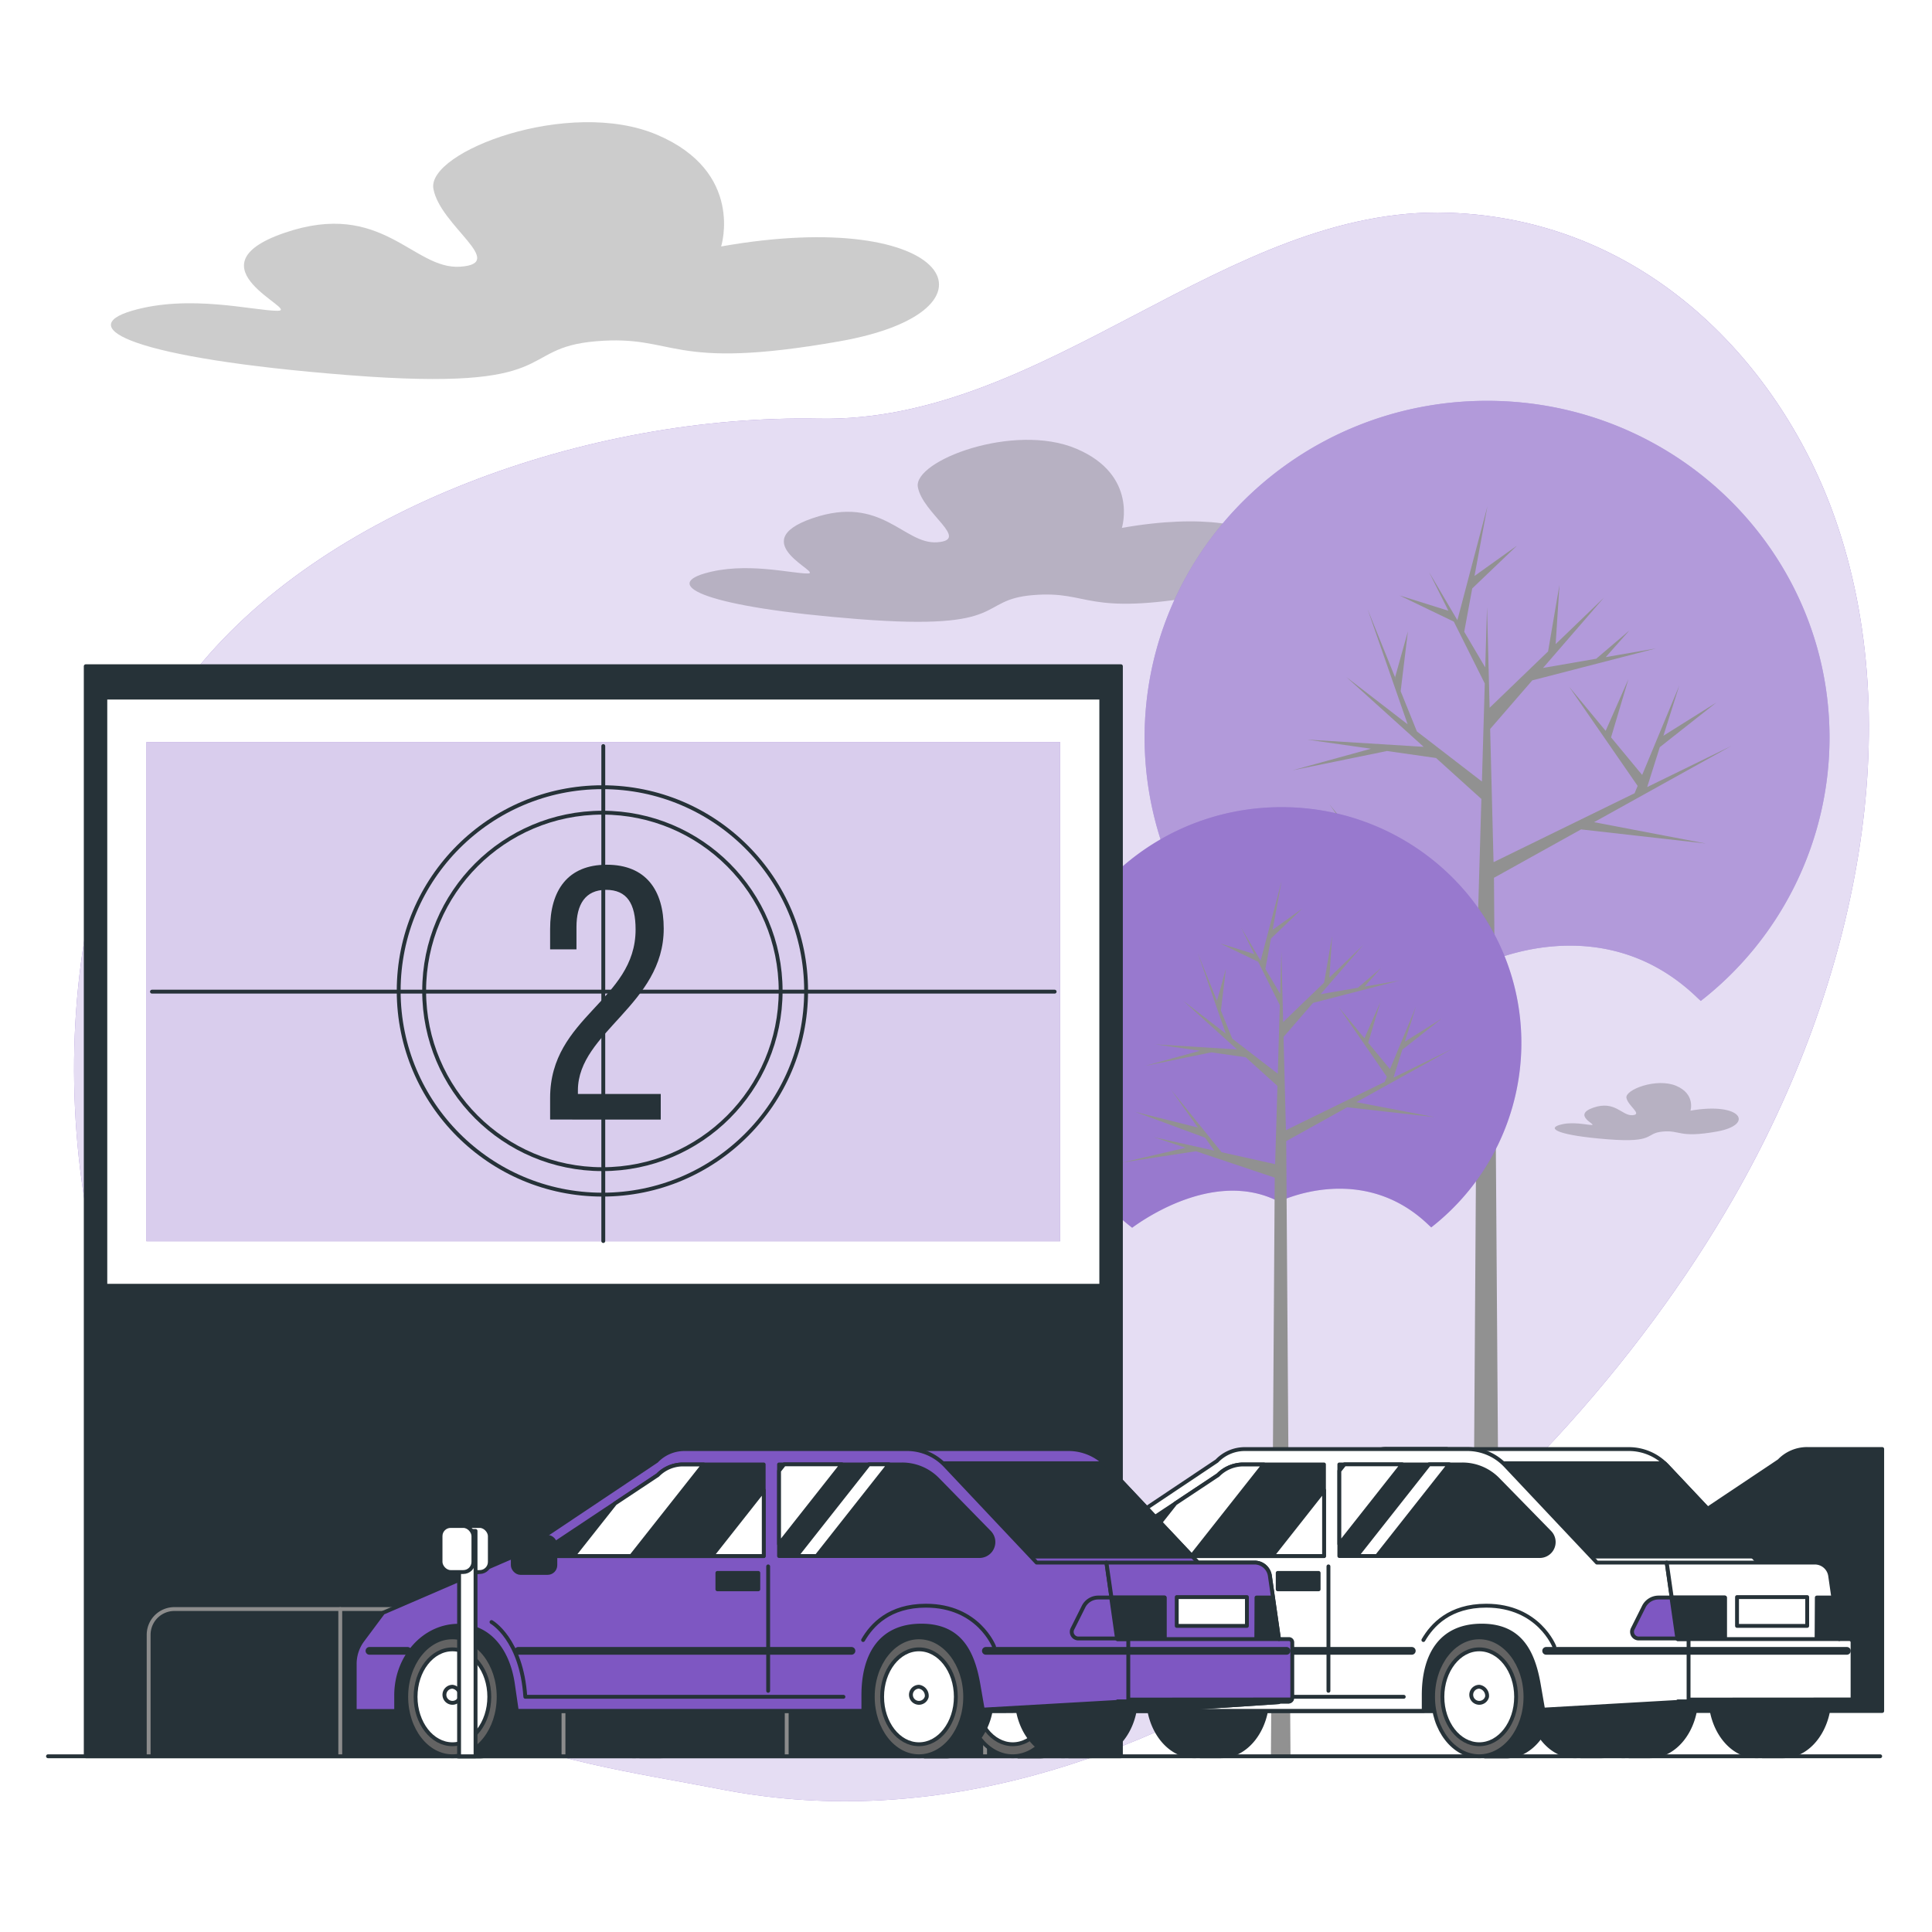 <svg class="animated" id="freepik_stories-drive-in-movie-theater" xmlns="http://www.w3.org/2000/svg" viewBox="0 0 500 500" version="1.1" xmlns:xlink="http://www.w3.org/1999/xlink" xmlns:svgjs="http://svgjs.com/svgjs"><style>svg#freepik_stories-drive-in-movie-theater:not(.animated) .animable {opacity: 0;}svg#freepik_stories-drive-in-movie-theater.animated #freepik--Clouds--inject-39 {animation: 1.5s Infinite  linear floating;animation-delay: 0s;}svg#freepik_stories-drive-in-movie-theater.animated #freepik--car-1--inject-39 {animation: 1s 1 forwards cubic-bezier(.36,-0.01,.5,1.38) slideRight;animation-delay: 0s;}            @keyframes floating {                0% {                    opacity: 1;                    transform: translateY(0px);                }                50% {                    transform: translateY(-10px);                }                100% {                    opacity: 1;                    transform: translateY(0px);                }            }                    @keyframes slideRight {                0% {                    opacity: 0;                    transform: translateX(30px);                }                100% {                    opacity: 1;                    transform: translateX(0);                }            }        </style><g id="freepik--background-simple--inject-39" class="animable" style="transform-origin: 251.418px 260.583px;"><path d="M188.35,463.4C294.46,483,400.05,394.71,448.62,310.1c32.28-56.22,45.14-122.21,26.3-175.91-13.8-39.35-48.51-77.47-100.14-79.14-57.52-1.87-103.84,54.44-162.93,53.3S83,131.44,49.16,175.35s-40.73,124-12,186.09c16.4,35.42,45.44,65.76,83.19,84.17,20.75,10.11,43.16,13,66.66,17.54Z" style="fill: rgb(126, 87, 194); transform-origin: 251.418px 260.583px;" id="elep7fuun6k8s" class="animable"></path><g id="elzrfrus5snbi"><path d="M188.35,463.4C294.46,483,400.05,394.71,448.62,310.1c32.28-56.22,45.14-122.21,26.3-175.91-13.8-39.35-48.51-77.47-100.14-79.14-57.52-1.87-103.84,54.44-162.93,53.3S83,131.44,49.16,175.35s-40.73,124-12,186.09c16.4,35.42,45.44,65.76,83.19,84.17,20.75,10.11,43.16,13,66.66,17.54Z" style="fill: rgb(255, 255, 255); opacity: 0.8; transform-origin: 251.418px 260.583px;" class="animable"></path></g></g><g id="freepik--Clouds--inject-39" class="animable" style="transform-origin: 239.351px 163.346px;"><g id="elxncwz0a6ztb"><path d="M186.63,63.78S192.77,44.5,170,34.86s-59.6,4.38-57.84,14,19.28,19.28,7,20.16S99,51.51,73.57,60.28,78,80.43,71.82,80.43s-22.79-4.38-37.69,0,0,12.27,56.1,16.66,42.94-7,64-8.77,18.4,7.89,63.1,0S246.23,53.26,186.63,63.78Z" style="opacity: 0.2; transform-origin: 135.861px 64.854px;" class="animable"></path></g><g id="el65w6e796atm"><path d="M290.34,136.62s4.34-13.67-11.8-20.5-42.24,3.11-41,9.94,13.67,13.66,5,14.28-14.28-12.42-32.29-6.21,3.1,14.29-1.25,14.29-16.14-3.11-26.7,0,0,8.69,39.75,11.8,30.43-5,45.34-6.21,13,5.59,44.71,0S332.57,129.17,290.34,136.62Z" style="opacity: 0.2; transform-origin: 254.385px 137.375px;" class="animable"></path></g><g id="el2r26d88y6r4"><path d="M437.49,287.44s1.37-4.29-3.7-6.43-13.26,1-12.87,3.11,4.29,4.29,1.56,4.49-4.48-3.9-10.13-1.95,1,4.48-.39,4.48-5.07-1-8.38,0,0,2.73,12.47,3.71,9.55-1.56,14.23-2,4.09,1.75,14,0S450.75,285.1,437.49,287.44Z" style="opacity: 0.2; transform-origin: 426.184px 287.684px;" class="animable"></path></g></g><g id="freepik--Trees--inject-39" class="animable" style="transform-origin: 371.54px 279.125px;"><path d="M383.89,249.54s30.49-15.25,55.27,8.57c.34.33.66.61,1,.93a86.52,86.52,0,0,0,33.32-68.11c0-48.16-39.68-87.2-88.63-87.2s-88.63,39-88.63,87.2a86.51,86.51,0,0,0,33.5,68.25C335.26,255.1,361.06,237.7,383.89,249.54Z" style="fill: rgb(126, 87, 194); transform-origin: 384.85px 181.455px;" id="elh18w92cc92l" class="animable"></path><g id="eltswsndgwsu"><path d="M383.89,249.54s30.49-15.25,55.27,8.57c.34.33.66.61,1,.93a86.52,86.52,0,0,0,33.32-68.11c0-48.16-39.68-87.2-88.63-87.2s-88.63,39-88.63,87.2a86.51,86.51,0,0,0,33.5,68.25C335.26,255.1,361.06,237.7,383.89,249.54Z" style="fill: rgb(255, 255, 255); opacity: 0.4; transform-origin: 384.85px 181.455px;" class="animable"></path></g><polygon points="353.27 230.91 382.39 240.68 380.98 454.52 388.22 454.52 386.64 227.17 409.17 214.65 441.46 218.3 412.54 212.78 448.05 193.06 426.29 203.69 429.55 193.37 444.2 181.81 430.49 190.41 434.6 177.41 424.99 200.56 416.94 190.83 421.43 175.77 415.54 189.15 406.06 177.69 423.82 203.39 423.03 205.29 386.53 223.13 385.65 188.66 396.55 176.08 428.56 167.81 415.56 170.06 421.7 163.15 413.1 170.48 399.34 172.86 415.12 154.64 402.6 166.7 403.59 151.35 400.64 168.59 385.51 183.17 384.84 157.09 384.38 172.74 378.94 163.5 381.01 152.29 392.62 141.19 381.6 149.06 384.94 131.04 377.17 160.5 369.84 148.06 374.84 158.06 362.16 154.09 376.25 160.88 384.26 176.89 383.52 202.26 366.69 189.29 362.49 178.88 364.36 163.42 361.06 175.22 361.31 175.94 353.93 157.66 364.3 187.45 348.44 175.22 368.44 193.28 338.29 191.41 354.8 193.77 334.45 199.37 358.95 194.36 371.65 196.17 383.38 206.77 382.54 235.69 362.77 231.29 344.05 208.15 353.99 222.16 330.88 216.38 356.65 225.91 360.03 230.68 337.74 225.71 349.45 229.63 326.22 235.04 353.27 230.91" style="fill: rgb(145, 145, 145); transform-origin: 387.135px 292.78px;" id="el6mjke1x8knj" class="animable"></polygon><path d="M331,311s21.35-10.67,38.7,6c.24.23.47.42.7.65a60.6,60.6,0,0,0,23.33-47.7c0-33.72-27.79-61.06-62.06-61.06s-62.07,27.34-62.07,61.06A60.58,60.58,0,0,0,293,317.74C296.9,314.88,315,302.7,331,311Z" style="fill: rgb(126, 87, 194); transform-origin: 331.665px 263.315px;" id="elnxzuvdw9gn" class="animable"></path><g id="elwr21y37bj8q"><path d="M331,311s21.35-10.67,38.7,6c.24.23.47.42.7.65a60.6,60.6,0,0,0,23.33-47.7c0-33.72-27.79-61.06-62.06-61.06s-62.07,27.34-62.07,61.06A60.58,60.58,0,0,0,293,317.74C296.9,314.88,315,302.7,331,311Z" style="fill: rgb(255, 255, 255); opacity: 0.2; transform-origin: 331.665px 263.315px;" class="animable"></path></g><polygon points="309.51 297.94 329.9 304.78 328.91 454.52 333.98 454.52 332.87 295.32 348.65 286.56 371.26 289.11 351.01 285.24 375.87 271.43 360.64 278.88 362.93 271.65 373.19 263.55 363.58 269.58 366.46 260.48 359.73 276.69 354.09 269.87 357.24 259.33 353.12 268.69 346.48 260.67 358.91 278.67 358.36 280 332.8 292.49 332.18 268.36 339.81 259.55 362.23 253.75 353.13 255.33 357.43 250.49 351.41 255.63 341.77 257.29 352.82 244.53 344.05 252.98 344.75 242.23 342.68 254.3 332.08 264.51 331.62 246.25 331.3 257.21 327.48 250.73 328.93 242.89 337.06 235.12 329.35 240.63 331.68 228.01 326.25 248.63 321.12 239.92 324.62 246.92 315.74 244.15 325.61 248.9 331.21 260.11 330.69 277.88 318.9 268.79 315.97 261.51 317.27 250.68 314.97 258.94 315.14 259.45 309.97 246.65 317.24 267.51 306.13 258.94 320.13 271.59 299.02 270.28 310.58 271.93 296.33 275.85 313.49 272.35 322.38 273.62 330.6 281.04 330 301.29 316.16 298.2 303.05 282 310.01 291.81 293.83 287.76 311.88 294.44 314.24 297.78 298.63 294.3 306.83 297.05 290.56 300.83 309.51 297.94" style="fill: rgb(145, 145, 145); transform-origin: 333.215px 341.265px;" id="eluoa8vstmgg" class="animable"></polygon></g><g id="freepik--Screen--inject-39" class="animable animator-active" style="transform-origin: 249.505px 313.47px;"><rect x="22.19" y="172.42" width="267.9" height="282.1" style="fill: rgb(38, 50, 56); stroke: rgb(38, 50, 56); stroke-linecap: round; stroke-linejoin: round; transform-origin: 156.14px 313.47px;" id="elugbxbkrf5o" class="animable"></rect><rect x="27.26" y="180.54" width="257.75" height="152.21" style="fill: rgb(255, 255, 255); stroke: rgb(38, 50, 56); stroke-linecap: round; stroke-linejoin: round; transform-origin: 156.135px 256.645px;" id="elb8ug197iudp" class="animable"></rect><rect x="37.9" y="192.04" width="236.46" height="129.2" style="fill: rgb(126, 87, 194); transform-origin: 156.13px 256.64px;" id="el885f865zsph" class="animable"></rect><g id="eleo395burplf"><rect x="37.9" y="192.04" width="236.46" height="129.2" style="fill: rgb(255, 255, 255); opacity: 0.7; transform-origin: 156.13px 256.64px;" class="animable"></rect></g><path d="M171.77,240.31c0,19.69-22.12,26.78-22.21,41.81v1H171v6.62H142.37v-5.6c0-21.09,22.12-25.2,22.12-43.58,0-6.72-2.24-10.27-7.65-10.27s-7.65,3.83-7.65,9.62v5.78h-6.82V240.4c0-10,4.58-16.61,14.66-16.61S171.77,230.32,171.77,240.31Z" style="fill: rgb(38, 50, 56); transform-origin: 157.07px 256.765px;" id="eleqb9tigvy1j" class="animable"></path><line x1="156.13" y1="193.08" x2="156.13" y2="321.18" style="fill: none; stroke: rgb(38, 50, 56); stroke-linecap: round; stroke-linejoin: round; transform-origin: 156.13px 257.13px;" id="el8polrnbl3c7" class="animable"></line><line x1="272.94" y1="256.64" x2="39.33" y2="256.64" style="fill: none; stroke: rgb(38, 50, 56); stroke-linecap: round; stroke-linejoin: round; transform-origin: 156.135px 256.64px;" id="ela3vs41uroz7" class="animable"></line><circle cx="155.9" cy="256.45" r="52.72" style="fill: none; stroke: rgb(38, 50, 56); stroke-linecap: round; stroke-linejoin: round; transform-origin: 155.9px 256.45px;" id="eloq9kw70fst" class="animable"></circle><circle cx="155.9" cy="256.45" r="46.13" style="fill: none; stroke: rgb(38, 50, 56); stroke-linecap: round; stroke-linejoin: round; transform-origin: 155.9px 256.45px;" id="el8b1y3mo0vm3" class="animable"></circle><path d="M254.94,454.23V423.08a6.67,6.67,0,0,0-6.67-6.66H45.13a6.66,6.66,0,0,0-6.66,6.66v31.15" style="fill: none; stroke: rgb(140, 140, 140); stroke-linecap: round; stroke-linejoin: round; transform-origin: 146.705px 435.325px;" id="elngujs0rob5" class="animable"></path><line x1="88.06" y1="416.43" x2="88.06" y2="454.52" style="fill: none; stroke: rgb(140, 140, 140); stroke-linecap: round; stroke-linejoin: round; transform-origin: 88.06px 435.475px;" id="elw7990hcbjpa" class="animable"></line><line x1="145.83" y1="416.43" x2="145.83" y2="454.52" style="fill: none; stroke: rgb(140, 140, 140); stroke-linecap: round; stroke-linejoin: round; transform-origin: 145.83px 435.475px;" id="elftl1f0sbic4" class="animable"></line><line x1="203.6" y1="416.43" x2="203.6" y2="454.52" style="fill: none; stroke: rgb(140, 140, 140); stroke-linecap: round; stroke-linejoin: round; transform-origin: 203.6px 435.475px;" id="el9z93hsocidm" class="animable"></line><line x1="12.42" y1="454.52" x2="486.59" y2="454.52" style="fill: none; stroke: rgb(38, 50, 56); stroke-linecap: round; stroke-linejoin: round; transform-origin: 249.505px 454.52px;" id="el4qu3xnphz56" class="animable"></line></g><g id="freepik--car-2--inject-39" class="animable" style="transform-origin: 361.965px 414.785px;"><path d="M467.69,375a10,10,0,0,0-7.24,3.09l-29.39,19.64h-6a1.79,1.79,0,0,0-1.79,1.79v3.34l-33.61,14.5-5.32,7.15a10.21,10.21,0,0,0-2,6.09V442.8H396c1.28,6.72,6,11.72,11.61,11.72a9.33,9.33,0,0,0,1.4-.11l.07.11h5.42c5.63,0,10.33-5,11.61-11.72H443c1.29,6.72,6,11.72,11.61,11.72a9.33,9.33,0,0,0,1.4-.11l.08.11h5.42c5.62,0,10.32-5,11.6-11.72h14V375Z" style="fill: rgb(38, 50, 56); stroke: rgb(38, 50, 56); stroke-linecap: round; stroke-linejoin: round; transform-origin: 434.725px 414.76px;" id="el57q4nm6asjr" class="animable"></path><path d="M427,423.74h-5.42l-.08.11a9.23,9.23,0,0,0-1.4-.11c-6.61,0-12,6.89-12,15.39s5.35,15.39,12,15.39a9.23,9.23,0,0,0,1.4-.11l.08.11H427c6.6,0,12-6.89,12-15.39S433.61,423.74,427,423.74Z" style="fill: rgb(38, 50, 56); stroke: rgb(38, 50, 56); stroke-linecap: round; stroke-linejoin: round; transform-origin: 423.55px 439.13px;" id="elsgy9yodmmq" class="animable"></path><path d="M316,423.74H310.6l-.08.11a9.33,9.33,0,0,0-1.4-.11c-6.61,0-12,6.89-12,15.39s5.35,15.39,12,15.39a9.33,9.33,0,0,0,1.4-.11l.08.11H316c6.6,0,12-6.89,12-15.39S322.62,423.74,316,423.74Z" style="fill: rgb(38, 50, 56); stroke: rgb(38, 50, 56); stroke-linecap: round; stroke-linejoin: round; transform-origin: 312.56px 439.13px;" id="elzz0a5uxt12i" class="animable"></path><path d="M478.57,424.19H476l-2.33-16.33a4,4,0,0,0-4-3.47H455.07l-23.66-25.11a13.55,13.55,0,0,0-9.87-4.26H358.81a10,10,0,0,0-7.24,3.09L243.82,423.6v19.2H405.37l40.54-.29,30.06-2v-.14h2.47a1,1,0,0,0,1-1V425.05A.85.85,0,0,0,478.57,424.19Z" style="fill: rgb(255, 255, 255); stroke: rgb(38, 50, 56); stroke-linecap: round; stroke-linejoin: round; transform-origin: 361.63px 408.91px;" id="elty0jxwg5x" class="animable"></path><path d="M432.68,439.85v2.76l13.23-.1,30.06-2v-.14h2.47a1,1,0,0,0,.88-.55Z" style="fill: rgb(38, 50, 56); stroke: rgb(38, 50, 56); stroke-linecap: round; stroke-linejoin: round; transform-origin: 456px 441.215px;" id="eljxtyt166uc" class="animable"></path><path d="M445.91,442.51h0a1,1,0,0,0-.07-2h-15.2L374.42,375H358.81a10,10,0,0,0-7.24,3.09L243.82,423.6v19.2H405.37Z" style="fill: rgb(38, 50, 56); stroke: rgb(38, 50, 56); stroke-linecap: round; stroke-linejoin: round; transform-origin: 345.348px 408.9px;" id="elr9gpcptju0g" class="animable"></path><path d="M269,423.74h-5.42L260,429a18.81,18.81,0,0,0,0,20.35l3.55,5.22H269c6.61,0,12-6.89,12-15.39S275.6,423.74,269,423.74Z" style="fill: rgb(38, 50, 56); stroke: rgb(38, 50, 56); stroke-linecap: round; stroke-linejoin: round; transform-origin: 269.005px 439.155px;" id="eljmnkw627j2n" class="animable"></path><ellipse cx="262.1" cy="439.13" rx="11.96" ry="15.39" style="fill: rgb(99, 99, 99); stroke: rgb(38, 50, 56); stroke-linecap: round; stroke-linejoin: round; transform-origin: 262.1px 439.13px;" id="el0o758dy1j5o" class="animable"></ellipse><ellipse cx="262.1" cy="439.13" rx="9.54" ry="12.28" style="fill: rgb(255, 255, 255); stroke: rgb(38, 50, 56); stroke-linecap: round; stroke-linejoin: round; transform-origin: 262.1px 439.13px;" id="elgm2nte827d9" class="animable"></ellipse><path d="M264.11,439.13a2.08,2.08,0,1,1-2-2.6A2.36,2.36,0,0,1,264.11,439.13Z" style="fill: rgb(255, 255, 255); stroke: rgb(38, 50, 56); stroke-linecap: round; stroke-linejoin: round; transform-origin: 262.07px 438.61px;" id="el84vgylv8ex" class="animable"></path><path d="M389.73,423.74h-5.42L380.76,429a18.81,18.81,0,0,0,0,20.35l3.55,5.22h5.42c6.6,0,12-6.89,12-15.39S396.33,423.74,389.73,423.74Z" style="fill: rgb(38, 50, 56); stroke: rgb(38, 50, 56); stroke-linecap: round; stroke-linejoin: round; transform-origin: 389.75px 439.155px;" id="elno9acmgfoyk" class="animable"></path><ellipse cx="382.83" cy="439.13" rx="11.96" ry="15.39" style="fill: rgb(99, 99, 99); stroke: rgb(38, 50, 56); stroke-linecap: round; stroke-linejoin: round; transform-origin: 382.83px 439.13px;" id="elqjhqpffhraa" class="animable"></ellipse><ellipse cx="382.83" cy="439.13" rx="9.54" ry="12.28" style="fill: rgb(255, 255, 255); stroke: rgb(38, 50, 56); stroke-linecap: round; stroke-linejoin: round; transform-origin: 382.83px 439.13px;" id="elcffx590w4j" class="animable"></ellipse><path d="M384.85,439.13a2.08,2.08,0,1,1-2-2.6A2.36,2.36,0,0,1,384.85,439.13Z" style="fill: rgb(255, 255, 255); stroke: rgb(38, 50, 56); stroke-linecap: round; stroke-linejoin: round; transform-origin: 382.811px 438.61px;" id="el0o940q1i532o" class="animable"></path><path d="M431.41,379.28c-.2-.21-.41-.4-.61-.59H381.93v24.15h71.68Z" style="fill: rgb(38, 50, 56); stroke: rgb(38, 50, 56); stroke-linecap: round; stroke-linejoin: round; transform-origin: 417.77px 390.765px;" id="el805pvz9rlmr" class="animable"></path><path d="M437,424.19h-2.85l-2.82-19.8H413.27l-23.66-25.11a13.55,13.55,0,0,0-9.87-4.26H322.16a10,10,0,0,0-7.24,3.09L278.14,402.7l-34,14.68-5.32,7.15a10.21,10.21,0,0,0-2,6.09V442.8h10.73v-4.06c0-9.92,7.22-18,16.12-18h0c7.94,0,12.86,6.43,14.1,15.17l1,6.86h89.69v-4.06c0-9.92,4.07-18,15-18h0c9.75,0,13.24,6.43,14.76,15.17l1.14,6.57,34.88-2v-.14H437Z" style="fill: rgb(255, 255, 255); stroke: rgb(38, 50, 56); stroke-linecap: round; stroke-linejoin: round; transform-origin: 336.91px 408.91px;" id="el223s5sklm30i" class="animable"></path><path d="M315.22,381.73l-31.58,21h59V379h-20.9A9.2,9.2,0,0,0,315.22,381.73Z" style="fill: rgb(38, 50, 56); stroke: rgb(38, 50, 56); stroke-linecap: round; stroke-linejoin: round; transform-origin: 313.14px 390.865px;" id="el9aj3om7zz7" class="animable"></path><path d="M308.37,402.7,327.09,379h-5.32a9.2,9.2,0,0,0-6.55,2.76l-11.05,7.33L293.42,402.7Z" style="fill: rgb(255, 255, 255); stroke: rgb(38, 50, 56); stroke-linecap: round; stroke-linejoin: round; transform-origin: 310.255px 390.85px;" id="elwegl6kbncwq" class="animable"></path><polygon points="342.67 402.7 342.67 385.66 329.23 402.7 342.67 402.7" style="fill: rgb(255, 255, 255); stroke: rgb(38, 50, 56); stroke-linecap: round; stroke-linejoin: round; transform-origin: 335.95px 394.18px;" id="elv644ish8fwg" class="animable"></polygon><path d="M387.64,382.84l13.43,13.73a3.6,3.6,0,0,1,.92,1.65h0a3.61,3.61,0,0,1-3.5,4.48H346.62V379h31.84A12.83,12.83,0,0,1,387.64,382.84Z" style="fill: rgb(38, 50, 56); stroke: rgb(38, 50, 56); stroke-linecap: round; stroke-linejoin: round; transform-origin: 374.358px 390.85px;" id="el39sclw5kx4m" class="animable"></path><polygon points="375.06 378.97 369.85 378.97 351.13 402.7 356.34 402.7 375.06 378.97" style="fill: rgb(255, 255, 255); stroke: rgb(38, 50, 56); stroke-linecap: round; stroke-linejoin: round; transform-origin: 363.095px 390.835px;" id="el2dhwqsrttb4" class="animable"></polygon><polygon points="346.62 380.65 346.62 399.6 362.9 378.97 347.95 378.97 346.62 380.65" style="fill: rgb(255, 255, 255); stroke: rgb(38, 50, 56); stroke-linecap: round; stroke-linejoin: round; transform-origin: 354.76px 389.285px;" id="elpcpyovn26k" class="animable"></polygon><path d="M431.35,404.39h38.3a4,4,0,0,1,4,3.47L476,424.19h-41.8Z" style="fill: rgb(255, 255, 255); stroke: rgb(38, 50, 56); stroke-linecap: round; stroke-linejoin: round; transform-origin: 453.675px 414.29px;" id="elfu4uqxi6qi8" class="animable"></path><rect x="449.54" y="413.32" width="18.16" height="7.46" style="fill: rgb(255, 255, 255); stroke: rgb(38, 50, 56); stroke-linecap: round; stroke-linejoin: round; transform-origin: 458.62px 417.05px;" id="eluar6031tt0o" class="animable"></rect><line x1="477.97" y1="427.24" x2="400.14" y2="427.24" style="fill: rgb(255, 255, 255); stroke: rgb(38, 50, 56); stroke-linecap: round; stroke-linejoin: round; stroke-width: 2px; transform-origin: 439.055px 427.24px;" id="elffphnh9p0tt" class="animable"></line><line x1="365.37" y1="427.24" x2="279.12" y2="427.24" style="fill: rgb(255, 255, 255); stroke: rgb(38, 50, 56); stroke-linecap: round; stroke-linejoin: round; stroke-width: 2px; transform-origin: 322.245px 427.24px;" id="elo6sz3iwrbkj" class="animable"></line><line x1="250.49" y1="427.24" x2="240.62" y2="427.24" style="fill: rgb(255, 255, 255); stroke: rgb(38, 50, 56); stroke-linecap: round; stroke-linejoin: round; stroke-width: 2px; transform-origin: 245.555px 427.24px;" id="elq7o8hnpz4yb" class="animable"></line><path d="M446.4,413.44H429.25a4.27,4.27,0,0,0-3.83,2.36l-2.87,5.74a1.73,1.73,0,0,0,1.55,2.5h22.3Z" style="fill: rgb(126, 87, 194); stroke: rgb(38, 50, 56); stroke-linecap: round; stroke-linejoin: round; transform-origin: 434.385px 418.74px;" id="elpjwjs0a8gd8" class="animable"></path><polygon points="446.4 413.44 432.57 413.44 434.09 424.04 446.4 424.04 446.4 413.44" style="fill: rgb(38, 50, 56); stroke: rgb(38, 50, 56); stroke-linecap: round; stroke-linejoin: round; transform-origin: 439.485px 418.74px;" id="eltpwgh79sdb8" class="animable"></polygon><polygon points="474.37 413.44 470.19 413.44 470.13 424.04 475.89 424.04 474.37 413.44" style="fill: rgb(38, 50, 56); stroke: rgb(38, 50, 56); stroke-linecap: round; stroke-linejoin: round; transform-origin: 473.01px 418.74px;" id="elq18w6bd254" class="animable"></polygon><rect x="277.71" y="397.75" width="11.01" height="9.32" rx="2" style="fill: rgb(38, 50, 56); stroke: rgb(38, 50, 56); stroke-linecap: round; stroke-linejoin: round; transform-origin: 283.215px 402.41px;" id="elikrg4ve88bq" class="animable"></rect><rect x="330.67" y="407.07" width="10.59" height="4.24" style="fill: rgb(38, 50, 56); stroke: rgb(38, 50, 56); stroke-linecap: round; stroke-linejoin: round; transform-origin: 335.965px 409.19px;" id="elca01d9sb1" class="animable"></rect><line x1="343.8" y1="405.38" x2="343.8" y2="437.58" style="fill: none; stroke: rgb(38, 50, 56); stroke-linecap: round; stroke-linejoin: round; transform-origin: 343.8px 421.48px;" id="el75d1yxovuu9" class="animable"></line><path d="M272.2,419.78s7.76,4.38,8.75,19.35h82.34" style="fill: none; stroke: rgb(38, 50, 56); stroke-linecap: round; stroke-linejoin: round; transform-origin: 317.745px 429.455px;" id="elb9xlt16x72" class="animable"></path><path d="M402.26,426.14s-4.06-10.59-17.63-10.59c-9.47,0-14,5-16.26,8.89" style="fill: none; stroke: rgb(38, 50, 56); stroke-linecap: round; stroke-linejoin: round; transform-origin: 385.315px 420.845px;" id="el7yxlhlsz6tx" class="animable"></path></g><g id="freepik--car-1--inject-39" class="animable" style="transform-origin: 213.12px 414.785px;"><path d="M282,423.74h-5.41l-.08.11a9.33,9.33,0,0,0-1.4-.11c-6.61,0-12,6.89-12,15.39s5.36,15.39,12,15.39a9.33,9.33,0,0,0,1.4-.11l.08.11H282c6.61,0,12-6.89,12-15.39S288.61,423.74,282,423.74Z" style="fill: rgb(38, 50, 56); stroke: rgb(38, 50, 56); stroke-linecap: round; stroke-linejoin: round; transform-origin: 278.555px 439.13px;" id="el3xa3sy8qxxo" class="animable"></path><path d="M171,423.74h-5.42l-.07.11a9.33,9.33,0,0,0-1.4-.11c-6.61,0-12,6.89-12,15.39s5.36,15.39,12,15.39a9.33,9.33,0,0,0,1.4-.11l.07.11H171c6.61,0,12-6.89,12-15.39S177.62,423.74,171,423.74Z" style="fill: rgb(38, 50, 56); stroke: rgb(38, 50, 56); stroke-linecap: round; stroke-linejoin: round; transform-origin: 167.555px 439.13px;" id="elcu4oswanoq4" class="animable"></path><path d="M333.57,424.19H331l-2.33-16.33a4,4,0,0,0-4-3.47H310.07l-23.66-25.11a13.58,13.58,0,0,0-9.87-4.26H213.81a10,10,0,0,0-7.25,3.09L98.82,423.6v19.2H260.36l40.55-.29,30.06-2v-.14h2.47a1,1,0,0,0,1-1V425.05A.86.86,0,0,0,333.57,424.19Z" style="fill: rgb(126, 87, 194); stroke: rgb(38, 50, 56); stroke-linecap: round; stroke-linejoin: round; transform-origin: 216.63px 408.91px;" id="elkze85doh4v" class="animable"></path><path d="M287.68,439.85v2.76l13.23-.1,30.06-2v-.14h2.47a1,1,0,0,0,.88-.55Z" style="fill: rgb(38, 50, 56); stroke: rgb(38, 50, 56); stroke-linecap: round; stroke-linejoin: round; transform-origin: 311px 441.215px;" id="ela10oma3g2wa" class="animable"></path><path d="M300.91,442.51h0a1,1,0,0,0-.07-2h-15.2L229.42,375H213.81a10,10,0,0,0-7.25,3.09L98.82,423.6v19.2H260.36Z" style="fill: rgb(38, 50, 56); stroke: rgb(38, 50, 56); stroke-linecap: round; stroke-linejoin: round; transform-origin: 200.348px 408.9px;" id="elcy8u8hbumui" class="animable"></path><path d="M124,423.74h-5.42L115,429a18.81,18.81,0,0,0,0,20.35l3.55,5.22H124c6.61,0,12-6.89,12-15.39S130.6,423.74,124,423.74Z" style="fill: rgb(38, 50, 56); stroke: rgb(38, 50, 56); stroke-linecap: round; stroke-linejoin: round; transform-origin: 124.005px 439.155px;" id="eliptrobkt6y" class="animable"></path><ellipse cx="117.09" cy="439.13" rx="11.96" ry="15.39" style="fill: rgb(99, 99, 99); stroke: rgb(38, 50, 56); stroke-linecap: round; stroke-linejoin: round; transform-origin: 117.09px 439.13px;" id="elqgtouln3akr" class="animable"></ellipse><ellipse cx="117.09" cy="439.13" rx="9.54" ry="12.28" style="fill: rgb(255, 255, 255); stroke: rgb(38, 50, 56); stroke-linecap: round; stroke-linejoin: round; transform-origin: 117.09px 439.13px;" id="eljmjj42buf98" class="animable"></ellipse><path d="M119.11,439.13a2.08,2.08,0,1,1-2-2.6A2.36,2.36,0,0,1,119.11,439.13Z" style="fill: rgb(255, 255, 255); stroke: rgb(38, 50, 56); stroke-linecap: round; stroke-linejoin: round; transform-origin: 117.071px 438.61px;" id="el08llev4hddt9" class="animable"></path><path d="M244.72,423.74h-5.41L235.75,429a18.81,18.81,0,0,0,0,20.35l3.56,5.22h5.41c6.61,0,12-6.89,12-15.39S251.33,423.74,244.72,423.74Z" style="fill: rgb(38, 50, 56); stroke: rgb(38, 50, 56); stroke-linecap: round; stroke-linejoin: round; transform-origin: 244.74px 439.155px;" id="elip3yprmyu7k" class="animable"></path><ellipse cx="237.83" cy="439.13" rx="11.96" ry="15.39" style="fill: rgb(99, 99, 99); stroke: rgb(38, 50, 56); stroke-linecap: round; stroke-linejoin: round; transform-origin: 237.83px 439.13px;" id="els324cg673qp" class="animable"></ellipse><ellipse cx="237.83" cy="439.13" rx="9.54" ry="12.28" style="fill: rgb(255, 255, 255); stroke: rgb(38, 50, 56); stroke-linecap: round; stroke-linejoin: round; transform-origin: 237.83px 439.13px;" id="elxktyiptc55s" class="animable"></ellipse><path d="M239.84,439.13a2.08,2.08,0,1,1-2-2.6A2.36,2.36,0,0,1,239.84,439.13Z" style="fill: rgb(255, 255, 255); stroke: rgb(38, 50, 56); stroke-linecap: round; stroke-linejoin: round; transform-origin: 237.801px 438.61px;" id="elh1fhqbsc3hs" class="animable"></path><path d="M286.41,379.28c-.2-.21-.41-.4-.62-.59H236.92v24.15h71.69Z" style="fill: rgb(38, 50, 56); stroke: rgb(38, 50, 56); stroke-linecap: round; stroke-linejoin: round; transform-origin: 272.765px 390.765px;" id="elwgjls72kgob" class="animable"></path><path d="M292,424.19h-2.85l-2.82-19.8H268.27l-23.66-25.11a13.55,13.55,0,0,0-9.87-4.26H177.16a10,10,0,0,0-7.25,3.09L133.13,402.7l-34,14.68-5.33,7.15a10.2,10.2,0,0,0-2,6.09V442.8h10.73v-4.06c0-9.92,7.22-18,16.12-18h0c7.93,0,12.86,6.43,14.1,15.17l1,6.86h89.69v-4.06c0-9.92,4.07-18,15-18h0c9.75,0,13.24,6.43,14.76,15.17l1.14,6.57,34.88-2v-.14H292Z" style="fill: rgb(126, 87, 194); stroke: rgb(38, 50, 56); stroke-linecap: round; stroke-linejoin: round; transform-origin: 191.9px 408.91px;" id="elo9alcxk9sed" class="animable"></path><path d="M170.22,381.73l-31.58,21h59V379h-20.9A9.16,9.16,0,0,0,170.22,381.73Z" style="fill: rgb(38, 50, 56); stroke: rgb(38, 50, 56); stroke-linecap: round; stroke-linejoin: round; transform-origin: 168.14px 390.865px;" id="elcc6pwj3w80m" class="animable"></path><path d="M163.36,402.7,182.08,379h-5.31a9.16,9.16,0,0,0-6.55,2.76l-11.05,7.33L148.41,402.7Z" style="fill: rgb(255, 255, 255); stroke: rgb(38, 50, 56); stroke-linecap: round; stroke-linejoin: round; transform-origin: 165.245px 390.85px;" id="elkigwiwx9ji" class="animable"></path><polygon points="197.66 402.7 197.66 385.66 184.22 402.7 197.66 402.7" style="fill: rgb(255, 255, 255); stroke: rgb(38, 50, 56); stroke-linecap: round; stroke-linejoin: round; transform-origin: 190.94px 394.18px;" id="elporzv11fwqe" class="animable"></polygon><path d="M242.64,382.84l13.43,13.73a3.7,3.7,0,0,1,.92,1.65h0a3.62,3.62,0,0,1-3.5,4.48H201.62V379h31.84A12.86,12.86,0,0,1,242.64,382.84Z" style="fill: rgb(38, 50, 56); stroke: rgb(38, 50, 56); stroke-linecap: round; stroke-linejoin: round; transform-origin: 229.357px 390.85px;" id="elwctr7lmlsga" class="animable"></path><polygon points="230.06 378.97 224.85 378.97 206.13 402.7 211.34 402.7 230.06 378.97" style="fill: rgb(255, 255, 255); stroke: rgb(38, 50, 56); stroke-linecap: round; stroke-linejoin: round; transform-origin: 218.095px 390.835px;" id="elw22fh1efldb" class="animable"></polygon><polygon points="201.62 380.65 201.62 399.6 217.89 378.97 202.94 378.97 201.62 380.65" style="fill: rgb(255, 255, 255); stroke: rgb(38, 50, 56); stroke-linecap: round; stroke-linejoin: round; transform-origin: 209.755px 389.285px;" id="elxvtmuarvd6f" class="animable"></polygon><path d="M286.35,404.39h38.29a4,4,0,0,1,4,3.47L331,424.19h-41.8Z" style="fill: rgb(126, 87, 194); stroke: rgb(38, 50, 56); stroke-linecap: round; stroke-linejoin: round; transform-origin: 308.675px 414.29px;" id="el9s09luh66o9" class="animable"></path><rect x="304.54" y="413.32" width="18.16" height="7.46" style="fill: rgb(255, 255, 255); stroke: rgb(38, 50, 56); stroke-linecap: round; stroke-linejoin: round; transform-origin: 313.62px 417.05px;" id="elg51ihc9xscm" class="animable"></rect><line x1="332.97" y1="427.24" x2="255.14" y2="427.24" style="fill: rgb(255, 255, 255); stroke: rgb(38, 50, 56); stroke-linecap: round; stroke-linejoin: round; stroke-width: 2px; transform-origin: 294.055px 427.24px;" id="eli1lma68vda" class="animable"></line><line x1="220.36" y1="427.24" x2="134.12" y2="427.24" style="fill: rgb(255, 255, 255); stroke: rgb(38, 50, 56); stroke-linecap: round; stroke-linejoin: round; stroke-width: 2px; transform-origin: 177.24px 427.24px;" id="elajjwjpc7uhf" class="animable"></line><line x1="105.48" y1="427.24" x2="95.61" y2="427.24" style="fill: rgb(255, 255, 255); stroke: rgb(38, 50, 56); stroke-linecap: round; stroke-linejoin: round; stroke-width: 2px; transform-origin: 100.545px 427.24px;" id="elwjbgs9x1yrq" class="animable"></line><path d="M301.4,413.44H284.24a4.26,4.26,0,0,0-3.82,2.36l-2.87,5.74a1.72,1.72,0,0,0,1.54,2.5H301.4Z" style="fill: rgb(126, 87, 194); stroke: rgb(38, 50, 56); stroke-linecap: round; stroke-linejoin: round; transform-origin: 289.381px 418.74px;" id="elfm1nidnopm9" class="animable"></path><polygon points="301.4 413.44 287.57 413.44 289.08 424.04 301.4 424.04 301.4 413.44" style="fill: rgb(38, 50, 56); stroke: rgb(38, 50, 56); stroke-linecap: round; stroke-linejoin: round; transform-origin: 294.485px 418.74px;" id="eleph0pyfun59" class="animable"></polygon><polygon points="329.37 413.44 325.18 413.44 325.13 424.04 330.88 424.04 329.37 413.44" style="fill: rgb(38, 50, 56); stroke: rgb(38, 50, 56); stroke-linecap: round; stroke-linejoin: round; transform-origin: 328.005px 418.74px;" id="el63d1vszc2xy" class="animable"></polygon><rect x="132.71" y="397.75" width="11.01" height="9.32" rx="2" style="fill: rgb(38, 50, 56); stroke: rgb(38, 50, 56); stroke-linecap: round; stroke-linejoin: round; transform-origin: 138.215px 402.41px;" id="elpwi82fohcca" class="animable"></rect><rect x="185.66" y="407.07" width="10.59" height="4.24" style="fill: rgb(38, 50, 56); stroke: rgb(38, 50, 56); stroke-linecap: round; stroke-linejoin: round; transform-origin: 190.955px 409.19px;" id="elv46c95k49dh" class="animable"></rect><line x1="198.8" y1="405.38" x2="198.8" y2="437.58" style="fill: none; stroke: rgb(38, 50, 56); stroke-linecap: round; stroke-linejoin: round; transform-origin: 198.8px 421.48px;" id="elplzm29oj0bi" class="animable"></line><path d="M127.2,419.78s7.76,4.38,8.75,19.35h82.33" style="fill: none; stroke: rgb(38, 50, 56); stroke-linecap: round; stroke-linejoin: round; transform-origin: 172.74px 429.455px;" id="elwah5qixmzdm" class="animable"></path><path d="M257.26,426.14s-4.06-10.59-17.64-10.59c-9.46,0-14,5-16.25,8.89" style="fill: none; stroke: rgb(38, 50, 56); stroke-linecap: round; stroke-linejoin: round; transform-origin: 240.315px 420.845px;" id="eln40s6lso9f" class="animable"></path><rect x="118.26" y="394.92" width="8.51" height="11.92" rx="2.62" style="fill: rgb(255, 255, 255); stroke: rgb(38, 50, 56); stroke-linecap: round; stroke-linejoin: round; transform-origin: 122.515px 400.88px;" id="elcg5ppfaymk" class="animable"></rect><rect x="118.81" y="396.2" width="4.26" height="58.32" style="fill: rgb(255, 255, 255); stroke: rgb(38, 50, 56); stroke-linecap: round; stroke-linejoin: round; transform-origin: 120.94px 425.36px;" id="elrt8erxzoo6" class="animable"></rect><rect x="114.01" y="394.92" width="8.51" height="11.92" rx="2.62" style="fill: rgb(255, 255, 255); stroke: rgb(38, 50, 56); stroke-linecap: round; stroke-linejoin: round; transform-origin: 118.265px 400.88px;" id="eln0isiu6tlwl" class="animable"></rect></g><defs>     <filter id="active" height="200%">         <feMorphology in="SourceAlpha" result="DILATED" operator="dilate" radius="2"></feMorphology>                <feFlood flood-color="#32DFEC" flood-opacity="1" result="PINK"></feFlood>        <feComposite in="PINK" in2="DILATED" operator="in" result="OUTLINE"></feComposite>        <feMerge>            <feMergeNode in="OUTLINE"></feMergeNode>            <feMergeNode in="SourceGraphic"></feMergeNode>        </feMerge>    </filter>    <filter id="hover" height="200%">        <feMorphology in="SourceAlpha" result="DILATED" operator="dilate" radius="2"></feMorphology>                <feFlood flood-color="#ff0000" flood-opacity="0.5" result="PINK"></feFlood>        <feComposite in="PINK" in2="DILATED" operator="in" result="OUTLINE"></feComposite>        <feMerge>            <feMergeNode in="OUTLINE"></feMergeNode>            <feMergeNode in="SourceGraphic"></feMergeNode>        </feMerge>            <feColorMatrix type="matrix" values="0   0   0   0   0                0   1   0   0   0                0   0   0   0   0                0   0   0   1   0 "></feColorMatrix>    </filter></defs></svg>